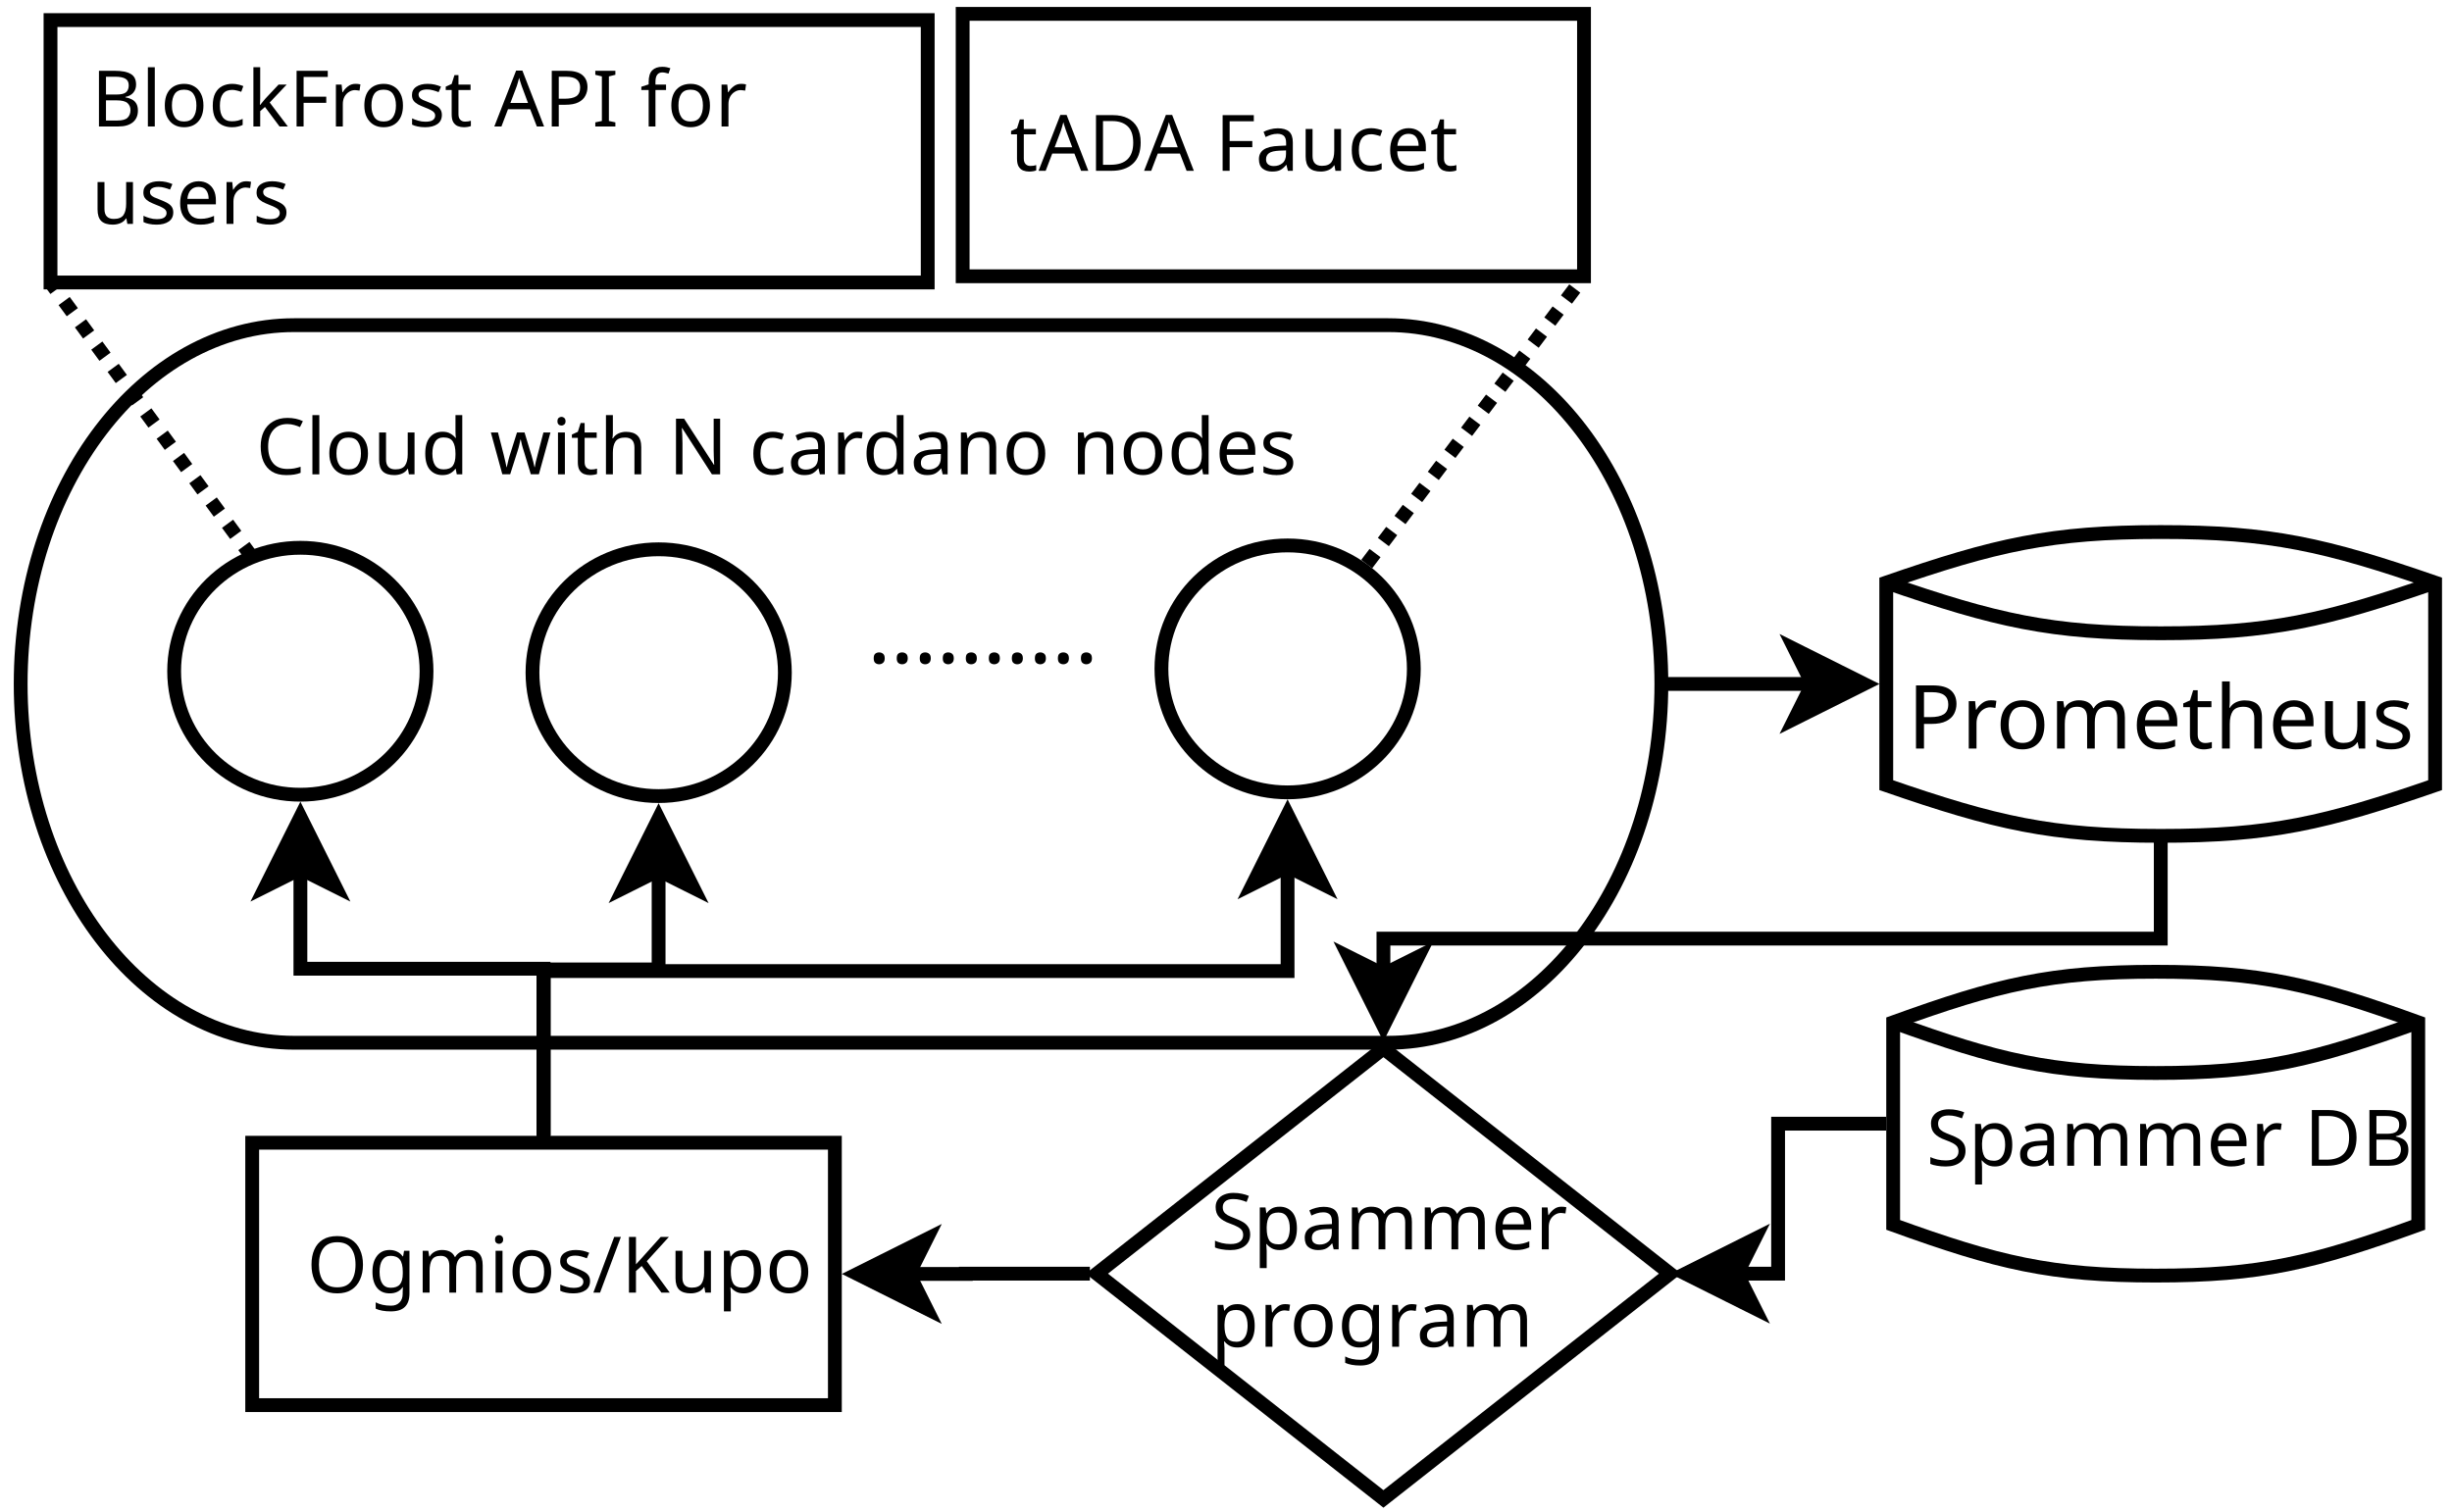 <?xml version="1.0" encoding="UTF-8"?>
<svg xmlns="http://www.w3.org/2000/svg" xmlns:xlink="http://www.w3.org/1999/xlink" width="355pt" height="219pt" viewBox="0 0 355 219" version="1.1">
<defs>
<g>
<symbol overflow="visible" id="glyph0-0">
<path style="stroke:none;" d="M 1.062 0 L 1.062 -8.062 L 5.703 -8.062 L 5.703 0 Z M 1.641 -0.578 L 5.125 -0.578 L 5.125 -7.484 L 1.641 -7.484 Z M 1.641 -0.578 "/>
</symbol>
<symbol overflow="visible" id="glyph0-1">
<path style="stroke:none;" d="M 4.547 -7.281 C 3.68 -7.281 3 -6.988 2.5 -6.406 C 2.008 -5.832 1.766 -5.039 1.766 -4.031 C 1.766 -3.031 1.992 -2.238 2.453 -1.656 C 2.922 -1.07 3.617 -0.781 4.547 -0.781 C 4.898 -0.781 5.234 -0.805 5.547 -0.859 C 5.859 -0.922 6.164 -1 6.469 -1.094 L 6.469 -0.219 C 6.164 -0.102 5.852 -0.02 5.531 0.031 C 5.219 0.082 4.836 0.109 4.391 0.109 C 3.566 0.109 2.879 -0.055 2.328 -0.391 C 1.785 -0.734 1.375 -1.219 1.094 -1.844 C 0.82 -2.469 0.688 -3.203 0.688 -4.047 C 0.688 -4.859 0.832 -5.57 1.125 -6.188 C 1.426 -6.812 1.867 -7.297 2.453 -7.641 C 3.035 -7.992 3.738 -8.172 4.562 -8.172 C 5.414 -8.172 6.16 -8.016 6.797 -7.703 L 6.375 -6.844 C 6.133 -6.957 5.859 -7.055 5.547 -7.141 C 5.242 -7.234 4.91 -7.281 4.547 -7.281 Z M 4.547 -7.281 "/>
</symbol>
<symbol overflow="visible" id="glyph0-2">
<path style="stroke:none;" d="M 1.953 0 L 0.953 0 L 0.953 -8.578 L 1.953 -8.578 Z M 1.953 0 "/>
</symbol>
<symbol overflow="visible" id="glyph0-3">
<path style="stroke:none;" d="M 6.219 -3.031 C 6.219 -2.031 5.961 -1.254 5.453 -0.703 C 4.953 -0.16 4.27 0.109 3.406 0.109 C 2.863 0.109 2.383 -0.008 1.969 -0.25 C 1.551 -0.5 1.223 -0.859 0.984 -1.328 C 0.742 -1.797 0.625 -2.363 0.625 -3.031 C 0.625 -4.039 0.875 -4.816 1.375 -5.359 C 1.883 -5.898 2.57 -6.172 3.438 -6.172 C 3.988 -6.172 4.473 -6.047 4.891 -5.797 C 5.305 -5.555 5.629 -5.203 5.859 -4.734 C 6.098 -4.273 6.219 -3.707 6.219 -3.031 Z M 1.656 -3.031 C 1.656 -2.32 1.797 -1.758 2.078 -1.344 C 2.359 -0.926 2.805 -0.719 3.422 -0.719 C 4.035 -0.719 4.484 -0.926 4.766 -1.344 C 5.055 -1.758 5.203 -2.32 5.203 -3.031 C 5.203 -3.75 5.055 -4.312 4.766 -4.719 C 4.484 -5.125 4.031 -5.328 3.406 -5.328 C 2.789 -5.328 2.344 -5.125 2.062 -4.719 C 1.789 -4.312 1.656 -3.75 1.656 -3.031 Z M 1.656 -3.031 "/>
</symbol>
<symbol overflow="visible" id="glyph0-4">
<path style="stroke:none;" d="M 6.016 -6.062 L 6.016 0 L 5.203 0 L 5.062 -0.797 L 5.016 -0.797 C 4.816 -0.484 4.547 -0.254 4.203 -0.109 C 3.859 0.035 3.488 0.109 3.094 0.109 C 2.363 0.109 1.812 -0.062 1.438 -0.406 C 1.07 -0.758 0.891 -1.32 0.891 -2.094 L 0.891 -6.062 L 1.891 -6.062 L 1.891 -2.156 C 1.891 -1.195 2.344 -0.719 3.25 -0.719 C 3.914 -0.719 4.379 -0.906 4.641 -1.281 C 4.898 -1.656 5.031 -2.195 5.031 -2.906 L 5.031 -6.062 Z M 6.016 -6.062 "/>
</symbol>
<symbol overflow="visible" id="glyph0-5">
<path style="stroke:none;" d="M 3.109 0.109 C 2.359 0.109 1.754 -0.148 1.297 -0.672 C 0.848 -1.191 0.625 -1.973 0.625 -3.016 C 0.625 -4.055 0.848 -4.844 1.297 -5.375 C 1.754 -5.906 2.363 -6.172 3.125 -6.172 C 3.582 -6.172 3.957 -6.082 4.25 -5.906 C 4.551 -5.738 4.801 -5.531 5 -5.281 L 5.062 -5.281 C 5.051 -5.375 5.035 -5.516 5.016 -5.703 C 5.004 -5.898 5 -6.055 5 -6.172 L 5 -8.578 L 5.984 -8.578 L 5.984 0 L 5.188 0 L 5.031 -0.812 L 5 -0.812 C 4.812 -0.551 4.566 -0.332 4.266 -0.156 C 3.961 0.02 3.578 0.109 3.109 0.109 Z M 3.266 -0.719 C 3.898 -0.719 4.348 -0.891 4.609 -1.234 C 4.867 -1.586 5 -2.117 5 -2.828 L 5 -3 C 5 -3.758 4.875 -4.336 4.625 -4.734 C 4.383 -5.141 3.926 -5.344 3.25 -5.344 C 2.719 -5.344 2.316 -5.129 2.047 -4.703 C 1.785 -4.273 1.656 -3.707 1.656 -3 C 1.656 -2.27 1.785 -1.707 2.047 -1.312 C 2.316 -0.914 2.723 -0.719 3.266 -0.719 Z M 3.266 -0.719 "/>
</symbol>
<symbol overflow="visible" id="glyph0-6">
<path style="stroke:none;" d=""/>
</symbol>
<symbol overflow="visible" id="glyph0-7">
<path style="stroke:none;" d="M 4.875 -3.422 C 4.77 -3.734 4.68 -4.035 4.609 -4.328 C 4.535 -4.629 4.484 -4.863 4.453 -5.031 L 4.406 -5.031 C 4.375 -4.863 4.32 -4.629 4.25 -4.328 C 4.188 -4.035 4.102 -3.727 4 -3.406 L 2.922 -0.016 L 1.781 -0.016 L 0.125 -6.062 L 1.156 -6.062 L 1.984 -2.828 C 2.066 -2.504 2.145 -2.176 2.219 -1.844 C 2.301 -1.52 2.359 -1.25 2.391 -1.031 L 2.422 -1.031 C 2.453 -1.156 2.488 -1.312 2.531 -1.5 C 2.57 -1.688 2.617 -1.883 2.672 -2.094 C 2.723 -2.301 2.773 -2.488 2.828 -2.656 L 3.906 -6.062 L 5 -6.062 L 6.031 -2.656 C 6.113 -2.395 6.191 -2.113 6.266 -1.812 C 6.348 -1.508 6.406 -1.254 6.438 -1.047 L 6.484 -1.047 C 6.504 -1.234 6.551 -1.488 6.625 -1.812 C 6.707 -2.145 6.797 -2.484 6.891 -2.828 L 7.734 -6.062 L 8.75 -6.062 L 7.078 -0.016 L 5.906 -0.016 Z M 4.875 -3.422 "/>
</symbol>
<symbol overflow="visible" id="glyph0-8">
<path style="stroke:none;" d="M 1.469 -8.328 C 1.613 -8.328 1.742 -8.273 1.859 -8.172 C 1.984 -8.066 2.047 -7.906 2.047 -7.688 C 2.047 -7.477 1.984 -7.32 1.859 -7.219 C 1.742 -7.113 1.613 -7.062 1.469 -7.062 C 1.301 -7.062 1.16 -7.113 1.047 -7.219 C 0.93 -7.32 0.875 -7.477 0.875 -7.688 C 0.875 -7.906 0.93 -8.066 1.047 -8.172 C 1.16 -8.273 1.301 -8.328 1.469 -8.328 Z M 1.953 -6.062 L 1.953 0 L 0.953 0 L 0.953 -6.062 Z M 1.953 -6.062 "/>
</symbol>
<symbol overflow="visible" id="glyph0-9">
<path style="stroke:none;" d="M 2.984 -0.703 C 3.129 -0.703 3.281 -0.711 3.438 -0.734 C 3.602 -0.766 3.734 -0.797 3.828 -0.828 L 3.828 -0.062 C 3.723 -0.008 3.57 0.031 3.375 0.062 C 3.176 0.094 2.988 0.109 2.812 0.109 C 2.5 0.109 2.207 0.055 1.938 -0.047 C 1.664 -0.16 1.445 -0.352 1.281 -0.625 C 1.125 -0.895 1.047 -1.273 1.047 -1.766 L 1.047 -5.281 L 0.188 -5.281 L 0.188 -5.766 L 1.047 -6.156 L 1.453 -7.438 L 2.031 -7.438 L 2.031 -6.062 L 3.781 -6.062 L 3.781 -5.281 L 2.031 -5.281 L 2.031 -1.781 C 2.031 -1.414 2.117 -1.145 2.297 -0.969 C 2.473 -0.789 2.703 -0.703 2.984 -0.703 Z M 2.984 -0.703 "/>
</symbol>
<symbol overflow="visible" id="glyph0-10">
<path style="stroke:none;" d="M 1.953 -6.062 C 1.953 -5.758 1.93 -5.477 1.891 -5.219 L 1.969 -5.219 C 2.164 -5.531 2.43 -5.766 2.766 -5.922 C 3.098 -6.078 3.461 -6.156 3.859 -6.156 C 4.586 -6.156 5.133 -5.977 5.5 -5.625 C 5.875 -5.281 6.062 -4.719 6.062 -3.938 L 6.062 0 L 5.078 0 L 5.078 -3.875 C 5.078 -4.844 4.629 -5.328 3.734 -5.328 C 3.055 -5.328 2.586 -5.133 2.328 -4.75 C 2.078 -4.375 1.953 -3.832 1.953 -3.125 L 1.953 0 L 0.953 0 L 0.953 -8.578 L 1.953 -8.578 Z M 1.953 -6.062 "/>
</symbol>
<symbol overflow="visible" id="glyph0-11">
<path style="stroke:none;" d="M 7.484 0 L 6.297 0 L 1.984 -6.703 L 1.938 -6.703 C 1.957 -6.43 1.977 -6.098 2 -5.703 C 2.02 -5.316 2.031 -4.914 2.031 -4.5 L 2.031 0 L 1.094 0 L 1.094 -8.062 L 2.266 -8.062 L 6.578 -1.391 L 6.625 -1.391 C 6.613 -1.504 6.602 -1.68 6.594 -1.922 C 6.582 -2.172 6.57 -2.438 6.562 -2.719 C 6.551 -3.008 6.547 -3.273 6.547 -3.516 L 6.547 -8.062 L 7.484 -8.062 Z M 7.484 0 "/>
</symbol>
<symbol overflow="visible" id="glyph0-12">
<path style="stroke:none;" d="M 3.391 0.109 C 2.859 0.109 2.379 0 1.953 -0.219 C 1.535 -0.438 1.207 -0.773 0.969 -1.234 C 0.738 -1.691 0.625 -2.281 0.625 -3 C 0.625 -3.738 0.742 -4.344 0.984 -4.812 C 1.234 -5.281 1.57 -5.625 2 -5.844 C 2.426 -6.062 2.91 -6.172 3.453 -6.172 C 3.766 -6.172 4.062 -6.133 4.344 -6.062 C 4.633 -6 4.867 -5.926 5.047 -5.844 L 4.75 -5.016 C 4.562 -5.086 4.348 -5.148 4.109 -5.203 C 3.867 -5.266 3.645 -5.297 3.438 -5.297 C 2.25 -5.297 1.656 -4.531 1.656 -3 C 1.656 -2.27 1.797 -1.711 2.078 -1.328 C 2.367 -0.941 2.801 -0.75 3.375 -0.75 C 3.707 -0.75 4 -0.781 4.25 -0.844 C 4.5 -0.914 4.734 -1 4.953 -1.094 L 4.953 -0.219 C 4.742 -0.113 4.516 -0.035 4.266 0.016 C 4.023 0.078 3.734 0.109 3.391 0.109 Z M 3.391 0.109 "/>
</symbol>
<symbol overflow="visible" id="glyph0-13">
<path style="stroke:none;" d="M 3.25 -6.156 C 3.988 -6.156 4.535 -5.992 4.891 -5.672 C 5.242 -5.348 5.422 -4.832 5.422 -4.125 L 5.422 0 L 4.703 0 L 4.5 -0.859 L 4.469 -0.859 C 4.195 -0.523 3.914 -0.281 3.625 -0.125 C 3.344 0.031 2.941 0.109 2.422 0.109 C 1.879 0.109 1.426 -0.031 1.062 -0.312 C 0.695 -0.602 0.516 -1.062 0.516 -1.688 C 0.516 -2.289 0.75 -2.754 1.219 -3.078 C 1.695 -3.398 2.43 -3.578 3.422 -3.609 L 4.453 -3.656 L 4.453 -4.016 C 4.453 -4.516 4.344 -4.863 4.125 -5.062 C 3.906 -5.258 3.598 -5.359 3.203 -5.359 C 2.879 -5.359 2.57 -5.312 2.281 -5.219 C 2 -5.125 1.734 -5.016 1.484 -4.891 L 1.188 -5.641 C 1.445 -5.785 1.758 -5.906 2.125 -6 C 2.488 -6.102 2.863 -6.156 3.25 -6.156 Z M 3.547 -2.922 C 2.797 -2.891 2.273 -2.77 1.984 -2.562 C 1.691 -2.352 1.547 -2.055 1.547 -1.672 C 1.547 -1.328 1.648 -1.078 1.859 -0.922 C 2.066 -0.766 2.332 -0.688 2.656 -0.688 C 3.164 -0.688 3.586 -0.828 3.922 -1.109 C 4.266 -1.391 4.438 -1.828 4.438 -2.422 L 4.438 -2.953 Z M 3.547 -2.922 "/>
</symbol>
<symbol overflow="visible" id="glyph0-14">
<path style="stroke:none;" d="M 3.781 -6.172 C 3.895 -6.172 4.016 -6.164 4.141 -6.156 C 4.273 -6.145 4.395 -6.125 4.5 -6.094 L 4.375 -5.188 C 4.27 -5.207 4.16 -5.223 4.047 -5.234 C 3.93 -5.254 3.82 -5.266 3.719 -5.266 C 3.406 -5.266 3.113 -5.176 2.844 -5 C 2.57 -4.832 2.352 -4.598 2.188 -4.297 C 2.031 -3.992 1.953 -3.641 1.953 -3.234 L 1.953 0 L 0.953 0 L 0.953 -6.062 L 1.781 -6.062 L 1.891 -4.953 L 1.938 -4.953 C 2.125 -5.273 2.375 -5.555 2.688 -5.797 C 3 -6.047 3.363 -6.172 3.781 -6.172 Z M 3.781 -6.172 "/>
</symbol>
<symbol overflow="visible" id="glyph0-15">
<path style="stroke:none;" d="M 3.875 -6.172 C 4.594 -6.172 5.133 -5.992 5.5 -5.641 C 5.875 -5.297 6.062 -4.727 6.062 -3.938 L 6.062 0 L 5.078 0 L 5.078 -3.875 C 5.078 -4.844 4.629 -5.328 3.734 -5.328 C 3.055 -5.328 2.586 -5.141 2.328 -4.766 C 2.078 -4.391 1.953 -3.848 1.953 -3.141 L 1.953 0 L 0.953 0 L 0.953 -6.062 L 1.766 -6.062 L 1.906 -5.234 L 1.969 -5.234 C 2.164 -5.547 2.438 -5.781 2.781 -5.938 C 3.125 -6.094 3.488 -6.172 3.875 -6.172 Z M 3.875 -6.172 "/>
</symbol>
<symbol overflow="visible" id="glyph0-16">
<path style="stroke:none;" d="M 3.297 -6.172 C 3.816 -6.172 4.266 -6.055 4.641 -5.828 C 5.016 -5.598 5.301 -5.281 5.5 -4.875 C 5.695 -4.469 5.797 -3.988 5.797 -3.438 L 5.797 -2.828 L 1.656 -2.828 C 1.664 -2.148 1.836 -1.629 2.172 -1.266 C 2.504 -0.91 2.973 -0.734 3.578 -0.734 C 3.961 -0.734 4.301 -0.77 4.594 -0.844 C 4.895 -0.914 5.207 -1.02 5.531 -1.156 L 5.531 -0.281 C 5.219 -0.145 4.91 -0.047 4.609 0.016 C 4.305 0.078 3.945 0.109 3.531 0.109 C 2.957 0.109 2.453 -0.004 2.016 -0.234 C 1.578 -0.473 1.234 -0.82 0.984 -1.281 C 0.742 -1.75 0.625 -2.316 0.625 -2.984 C 0.625 -3.641 0.734 -4.207 0.953 -4.688 C 1.172 -5.164 1.484 -5.531 1.891 -5.781 C 2.297 -6.039 2.766 -6.172 3.297 -6.172 Z M 3.281 -5.359 C 2.812 -5.359 2.438 -5.203 2.156 -4.891 C 1.883 -4.586 1.723 -4.164 1.672 -3.625 L 4.75 -3.625 C 4.75 -4.133 4.629 -4.551 4.391 -4.875 C 4.16 -5.195 3.789 -5.359 3.281 -5.359 Z M 3.281 -5.359 "/>
</symbol>
<symbol overflow="visible" id="glyph0-17">
<path style="stroke:none;" d="M 4.906 -1.672 C 4.906 -1.086 4.688 -0.645 4.25 -0.344 C 3.812 -0.039 3.223 0.109 2.484 0.109 C 2.066 0.109 1.703 0.07 1.391 0 C 1.086 -0.062 0.82 -0.148 0.594 -0.266 L 0.594 -1.172 C 0.832 -1.055 1.125 -0.945 1.469 -0.844 C 1.812 -0.738 2.16 -0.688 2.516 -0.688 C 3.016 -0.688 3.375 -0.766 3.594 -0.922 C 3.82 -1.086 3.938 -1.305 3.938 -1.578 C 3.938 -1.734 3.895 -1.867 3.812 -1.984 C 3.727 -2.109 3.578 -2.227 3.359 -2.344 C 3.148 -2.469 2.848 -2.602 2.453 -2.75 C 2.055 -2.906 1.719 -3.055 1.438 -3.203 C 1.164 -3.359 0.953 -3.539 0.797 -3.75 C 0.648 -3.957 0.578 -4.227 0.578 -4.562 C 0.578 -5.07 0.785 -5.469 1.203 -5.75 C 1.617 -6.031 2.164 -6.172 2.844 -6.172 C 3.219 -6.172 3.562 -6.133 3.875 -6.062 C 4.195 -5.988 4.5 -5.891 4.781 -5.766 L 4.438 -4.969 C 4.188 -5.07 3.922 -5.16 3.641 -5.234 C 3.359 -5.316 3.07 -5.359 2.781 -5.359 C 2.375 -5.359 2.062 -5.289 1.844 -5.156 C 1.633 -5.02 1.531 -4.844 1.531 -4.625 C 1.531 -4.457 1.578 -4.312 1.672 -4.188 C 1.766 -4.07 1.926 -3.957 2.156 -3.844 C 2.395 -3.738 2.703 -3.613 3.078 -3.469 C 3.461 -3.32 3.789 -3.172 4.062 -3.016 C 4.332 -2.867 4.539 -2.688 4.688 -2.469 C 4.832 -2.258 4.906 -1.992 4.906 -1.672 Z M 4.906 -1.672 "/>
</symbol>
<symbol overflow="visible" id="glyph0-18">
<path style="stroke:none;" d="M 6.156 0 L 5.188 -2.5 L 1.984 -2.5 L 1.031 0 L 0 0 L 3.156 -8.094 L 4.062 -8.094 L 7.203 0 Z M 3.969 -5.844 C 3.945 -5.906 3.91 -6.016 3.859 -6.172 C 3.805 -6.328 3.754 -6.488 3.703 -6.656 C 3.66 -6.82 3.625 -6.953 3.594 -7.047 C 3.539 -6.816 3.477 -6.586 3.406 -6.359 C 3.344 -6.141 3.289 -5.969 3.25 -5.844 L 2.328 -3.406 L 4.875 -3.406 Z M 3.969 -5.844 "/>
</symbol>
<symbol overflow="visible" id="glyph0-19">
<path style="stroke:none;" d="M 7.562 -4.109 C 7.562 -2.742 7.188 -1.719 6.438 -1.031 C 5.695 -0.344 4.664 0 3.344 0 L 1.094 0 L 1.094 -8.062 L 3.578 -8.062 C 4.391 -8.062 5.094 -7.91 5.688 -7.609 C 6.289 -7.305 6.754 -6.863 7.078 -6.281 C 7.398 -5.695 7.562 -4.973 7.562 -4.109 Z M 6.484 -4.078 C 6.484 -5.148 6.219 -5.938 5.688 -6.438 C 5.156 -6.945 4.406 -7.203 3.438 -7.203 L 2.109 -7.203 L 2.109 -0.875 L 3.203 -0.875 C 5.391 -0.875 6.484 -1.941 6.484 -4.078 Z M 6.484 -4.078 "/>
</symbol>
<symbol overflow="visible" id="glyph0-20">
<path style="stroke:none;" d="M 2.109 0 L 1.094 0 L 1.094 -8.062 L 5.609 -8.062 L 5.609 -7.172 L 2.109 -7.172 L 2.109 -4.312 L 5.391 -4.312 L 5.391 -3.422 L 2.109 -3.422 Z M 2.109 0 "/>
</symbol>
<symbol overflow="visible" id="glyph0-21">
<path style="stroke:none;" d="M 5.672 -2.156 C 5.672 -1.438 5.41 -0.879 4.891 -0.484 C 4.367 -0.086 3.672 0.109 2.797 0.109 C 2.336 0.109 1.914 0.07 1.531 0 C 1.145 -0.062 0.828 -0.148 0.578 -0.266 L 0.578 -1.25 C 0.848 -1.125 1.18 -1.008 1.578 -0.906 C 1.984 -0.812 2.398 -0.766 2.828 -0.766 C 3.43 -0.766 3.883 -0.879 4.188 -1.109 C 4.5 -1.348 4.656 -1.664 4.656 -2.062 C 4.656 -2.332 4.598 -2.555 4.484 -2.734 C 4.367 -2.91 4.172 -3.078 3.891 -3.234 C 3.617 -3.391 3.238 -3.555 2.75 -3.734 C 2.07 -3.973 1.555 -4.273 1.203 -4.641 C 0.848 -5.004 0.672 -5.5 0.672 -6.125 C 0.672 -6.551 0.781 -6.914 1 -7.219 C 1.219 -7.531 1.52 -7.766 1.906 -7.922 C 2.301 -8.086 2.75 -8.172 3.25 -8.172 C 3.695 -8.172 4.102 -8.129 4.469 -8.047 C 4.844 -7.973 5.18 -7.867 5.484 -7.734 L 5.156 -6.859 C 4.883 -6.973 4.582 -7.07 4.25 -7.156 C 3.926 -7.238 3.586 -7.281 3.234 -7.281 C 2.723 -7.281 2.336 -7.172 2.078 -6.953 C 1.828 -6.742 1.703 -6.461 1.703 -6.109 C 1.703 -5.836 1.758 -5.609 1.875 -5.422 C 1.988 -5.242 2.172 -5.082 2.422 -4.938 C 2.68 -4.801 3.031 -4.648 3.469 -4.484 C 3.945 -4.305 4.348 -4.117 4.672 -3.922 C 4.992 -3.723 5.238 -3.484 5.406 -3.203 C 5.582 -2.93 5.672 -2.582 5.672 -2.156 Z M 5.672 -2.156 "/>
</symbol>
<symbol overflow="visible" id="glyph0-22">
<path style="stroke:none;" d="M 3.844 -6.172 C 4.582 -6.172 5.18 -5.91 5.641 -5.391 C 6.098 -4.867 6.328 -4.082 6.328 -3.031 C 6.328 -2 6.098 -1.219 5.641 -0.688 C 5.18 -0.156 4.578 0.109 3.828 0.109 C 3.359 0.109 2.973 0.02 2.672 -0.156 C 2.367 -0.332 2.129 -0.535 1.953 -0.766 L 1.891 -0.766 C 1.898 -0.641 1.91 -0.477 1.922 -0.281 C 1.941 -0.082 1.953 0.082 1.953 0.219 L 1.953 2.719 L 0.953 2.719 L 0.953 -6.062 L 1.781 -6.062 L 1.906 -5.234 L 1.953 -5.234 C 2.129 -5.492 2.363 -5.711 2.656 -5.891 C 2.957 -6.078 3.352 -6.172 3.844 -6.172 Z M 3.656 -5.328 C 3.039 -5.328 2.609 -5.156 2.359 -4.812 C 2.109 -4.469 1.973 -3.941 1.953 -3.234 L 1.953 -3.031 C 1.953 -2.289 2.07 -1.719 2.312 -1.312 C 2.562 -0.914 3.02 -0.719 3.688 -0.719 C 4.051 -0.719 4.352 -0.816 4.594 -1.016 C 4.832 -1.223 5.008 -1.5 5.125 -1.844 C 5.238 -2.195 5.297 -2.598 5.297 -3.047 C 5.297 -3.742 5.16 -4.297 4.891 -4.703 C 4.629 -5.117 4.219 -5.328 3.656 -5.328 Z M 3.656 -5.328 "/>
</symbol>
<symbol overflow="visible" id="glyph0-23">
<path style="stroke:none;" d="M 7.609 -6.172 C 8.285 -6.172 8.789 -5.992 9.125 -5.641 C 9.469 -5.297 9.641 -4.727 9.641 -3.938 L 9.641 0 L 8.672 0 L 8.672 -3.891 C 8.672 -4.848 8.258 -5.328 7.438 -5.328 C 6.844 -5.328 6.422 -5.156 6.172 -4.812 C 5.922 -4.477 5.797 -3.988 5.797 -3.344 L 5.797 0 L 4.812 0 L 4.812 -3.891 C 4.812 -4.848 4.395 -5.328 3.562 -5.328 C 2.957 -5.328 2.535 -5.141 2.297 -4.766 C 2.066 -4.391 1.953 -3.848 1.953 -3.141 L 1.953 0 L 0.953 0 L 0.953 -6.062 L 1.766 -6.062 L 1.906 -5.234 L 1.969 -5.234 C 2.156 -5.547 2.406 -5.781 2.719 -5.938 C 3.039 -6.094 3.383 -6.172 3.75 -6.172 C 4.695 -6.172 5.316 -5.832 5.609 -5.156 L 5.656 -5.156 C 5.863 -5.5 6.141 -5.754 6.484 -5.922 C 6.836 -6.086 7.211 -6.172 7.609 -6.172 Z M 7.609 -6.172 "/>
</symbol>
<symbol overflow="visible" id="glyph0-24">
<path style="stroke:none;" d="M 3.109 -6.172 C 3.504 -6.172 3.863 -6.094 4.188 -5.938 C 4.508 -5.789 4.781 -5.562 5 -5.25 L 5.062 -5.25 L 5.203 -6.062 L 5.984 -6.062 L 5.984 0.109 C 5.984 0.973 5.766 1.625 5.328 2.062 C 4.891 2.5 4.207 2.719 3.281 2.719 C 2.383 2.719 1.656 2.586 1.094 2.328 L 1.094 1.406 C 1.688 1.727 2.43 1.891 3.328 1.891 C 3.848 1.891 4.254 1.734 4.547 1.422 C 4.848 1.117 5 0.707 5 0.188 L 5 -0.062 C 5 -0.145 5.004 -0.27 5.016 -0.438 C 5.023 -0.613 5.031 -0.734 5.031 -0.797 L 5 -0.797 C 4.594 -0.191 3.969 0.109 3.125 0.109 C 2.332 0.109 1.719 -0.16 1.281 -0.703 C 0.844 -1.254 0.625 -2.023 0.625 -3.016 C 0.625 -3.984 0.844 -4.75 1.281 -5.312 C 1.719 -5.883 2.328 -6.172 3.109 -6.172 Z M 3.25 -5.328 C 2.738 -5.328 2.344 -5.125 2.062 -4.719 C 1.789 -4.32 1.656 -3.75 1.656 -3 C 1.656 -2.258 1.789 -1.691 2.062 -1.297 C 2.332 -0.898 2.734 -0.703 3.266 -0.703 C 3.879 -0.703 4.32 -0.863 4.594 -1.188 C 4.875 -1.52 5.016 -2.051 5.016 -2.781 L 5.016 -3.016 C 5.016 -3.848 4.867 -4.441 4.578 -4.797 C 4.297 -5.148 3.852 -5.328 3.25 -5.328 Z M 3.25 -5.328 "/>
</symbol>
<symbol overflow="visible" id="glyph0-25">
<path style="stroke:none;" d="M 3.406 -8.062 C 4.414 -8.062 5.176 -7.91 5.688 -7.609 C 6.207 -7.316 6.469 -6.801 6.469 -6.062 C 6.469 -5.594 6.332 -5.203 6.062 -4.891 C 5.801 -4.578 5.422 -4.375 4.922 -4.281 L 4.922 -4.219 C 5.266 -4.164 5.57 -4.066 5.844 -3.922 C 6.125 -3.785 6.344 -3.582 6.5 -3.312 C 6.656 -3.051 6.734 -2.711 6.734 -2.297 C 6.734 -1.566 6.484 -1 5.984 -0.594 C 5.484 -0.195 4.801 0 3.938 0 L 1.094 0 L 1.094 -8.062 Z M 3.609 -4.625 C 4.297 -4.625 4.766 -4.734 5.016 -4.953 C 5.273 -5.18 5.406 -5.516 5.406 -5.953 C 5.406 -6.398 5.25 -6.719 4.938 -6.906 C 4.625 -7.102 4.129 -7.203 3.453 -7.203 L 2.109 -7.203 L 2.109 -4.625 Z M 2.109 -3.781 L 2.109 -0.859 L 3.734 -0.859 C 4.453 -0.859 4.953 -0.992 5.234 -1.266 C 5.516 -1.547 5.656 -1.914 5.656 -2.375 C 5.656 -2.789 5.508 -3.129 5.219 -3.391 C 4.926 -3.648 4.406 -3.781 3.656 -3.781 Z M 2.109 -3.781 "/>
</symbol>
<symbol overflow="visible" id="glyph0-26">
<path style="stroke:none;" d="M 1.938 -4.094 C 1.938 -3.977 1.93 -3.82 1.922 -3.625 C 1.91 -3.426 1.898 -3.258 1.891 -3.125 L 1.938 -3.125 C 1.988 -3.176 2.055 -3.258 2.141 -3.375 C 2.234 -3.488 2.328 -3.602 2.422 -3.719 C 2.516 -3.832 2.598 -3.93 2.672 -4.016 L 4.594 -6.062 L 5.766 -6.062 L 3.312 -3.469 L 5.938 0 L 4.734 0 L 2.625 -2.828 L 1.938 -2.219 L 1.938 0 L 0.953 0 L 0.953 -8.578 L 1.938 -8.578 Z M 1.938 -4.094 "/>
</symbol>
<symbol overflow="visible" id="glyph0-27">
<path style="stroke:none;" d="M 3.234 -8.062 C 4.285 -8.062 5.051 -7.852 5.531 -7.438 C 6.02 -7.031 6.266 -6.445 6.266 -5.688 C 6.266 -5.25 6.16 -4.832 5.953 -4.438 C 5.754 -4.051 5.422 -3.738 4.953 -3.5 C 4.484 -3.258 3.844 -3.141 3.031 -3.141 L 2.109 -3.141 L 2.109 0 L 1.094 0 L 1.094 -8.062 Z M 3.141 -7.203 L 2.109 -7.203 L 2.109 -4.016 L 2.922 -4.016 C 3.691 -4.016 4.266 -4.133 4.641 -4.375 C 5.016 -4.625 5.203 -5.051 5.203 -5.656 C 5.203 -6.164 5.035 -6.551 4.703 -6.812 C 4.379 -7.07 3.859 -7.203 3.141 -7.203 Z M 3.141 -7.203 "/>
</symbol>
<symbol overflow="visible" id="glyph0-28">
<path style="stroke:none;" d="M 3.359 0 L 0.453 0 L 0.453 -0.594 L 1.406 -0.797 L 1.406 -7.25 L 0.453 -7.484 L 0.453 -8.062 L 3.359 -8.062 L 3.359 -7.484 L 2.422 -7.25 L 2.422 -0.797 L 3.359 -0.594 Z M 3.359 0 "/>
</symbol>
<symbol overflow="visible" id="glyph0-29">
<path style="stroke:none;" d="M 3.75 -5.281 L 2.219 -5.281 L 2.219 0 L 1.234 0 L 1.234 -5.281 L 0.172 -5.281 L 0.172 -5.75 L 1.234 -6.094 L 1.234 -6.438 C 1.234 -7.219 1.406 -7.781 1.75 -8.125 C 2.094 -8.469 2.578 -8.641 3.203 -8.641 C 3.441 -8.641 3.66 -8.617 3.859 -8.578 C 4.055 -8.535 4.227 -8.488 4.375 -8.438 L 4.109 -7.656 C 3.992 -7.695 3.852 -7.734 3.688 -7.766 C 3.531 -7.805 3.367 -7.828 3.203 -7.828 C 2.879 -7.828 2.633 -7.711 2.469 -7.484 C 2.301 -7.266 2.219 -6.922 2.219 -6.453 L 2.219 -6.062 L 3.75 -6.062 Z M 3.75 -5.281 "/>
</symbol>
<symbol overflow="visible" id="glyph0-30">
<path style="stroke:none;" d="M 8.141 -4.047 C 8.141 -3.211 7.992 -2.484 7.703 -1.859 C 7.422 -1.234 7.004 -0.75 6.453 -0.406 C 5.91 -0.062 5.234 0.109 4.422 0.109 C 3.578 0.109 2.879 -0.062 2.328 -0.406 C 1.773 -0.75 1.363 -1.234 1.094 -1.859 C 0.82 -2.484 0.688 -3.219 0.688 -4.062 C 0.688 -4.883 0.82 -5.602 1.094 -6.219 C 1.363 -6.844 1.773 -7.328 2.328 -7.672 C 2.879 -8.016 3.578 -8.188 4.422 -8.188 C 5.234 -8.188 5.91 -8.016 6.453 -7.672 C 7.004 -7.328 7.422 -6.844 7.703 -6.219 C 7.992 -5.602 8.141 -4.879 8.141 -4.047 Z M 1.766 -4.047 C 1.766 -3.023 1.977 -2.223 2.406 -1.641 C 2.832 -1.055 3.504 -0.766 4.422 -0.766 C 5.336 -0.766 6.004 -1.055 6.422 -1.641 C 6.848 -2.223 7.062 -3.023 7.062 -4.047 C 7.062 -5.055 6.848 -5.848 6.422 -6.422 C 6.004 -7.004 5.336 -7.297 4.422 -7.297 C 3.516 -7.297 2.844 -7.004 2.406 -6.422 C 1.977 -5.848 1.766 -5.055 1.766 -4.047 Z M 1.766 -4.047 "/>
</symbol>
<symbol overflow="visible" id="glyph0-31">
<path style="stroke:none;" d="M 4.094 -8.062 L 1.078 0 L 0.109 0 L 3.125 -8.062 Z M 4.094 -8.062 "/>
</symbol>
<symbol overflow="visible" id="glyph0-32">
<path style="stroke:none;" d="M 7 0 L 5.797 0 L 2.938 -3.859 L 2.109 -3.125 L 2.109 0 L 1.094 0 L 1.094 -8.062 L 2.109 -8.062 L 2.109 -4.094 C 2.336 -4.344 2.566 -4.594 2.797 -4.844 C 3.035 -5.102 3.27 -5.363 3.5 -5.625 L 5.688 -8.062 L 6.875 -8.062 L 3.672 -4.547 Z M 7 0 "/>
</symbol>
<symbol overflow="visible" id="glyph1-0">
<path style="stroke:none;" d="M 1.203 0 L 1.203 -9.141 L 6.469 -9.141 L 6.469 0 Z M 1.859 -0.656 L 5.812 -0.656 L 5.812 -8.484 L 1.859 -8.484 Z M 1.859 -0.656 "/>
</symbol>
<symbol overflow="visible" id="glyph1-1">
<path style="stroke:none;" d="M 0.922 -0.688 C 0.922 -1.008 0.992 -1.234 1.141 -1.359 C 1.297 -1.484 1.484 -1.547 1.703 -1.547 C 1.922 -1.547 2.109 -1.484 2.266 -1.359 C 2.43 -1.234 2.516 -1.008 2.516 -0.688 C 2.516 -0.383 2.43 -0.164 2.266 -0.031 C 2.109 0.102 1.922 0.172 1.703 0.172 C 1.484 0.172 1.297 0.102 1.141 -0.031 C 0.992 -0.164 0.922 -0.383 0.922 -0.688 Z M 0.922 -0.688 "/>
</symbol>
<symbol overflow="visible" id="glyph1-2">
<path style="stroke:none;" d="M 3.656 -9.141 C 4.852 -9.141 5.723 -8.906 6.266 -8.438 C 6.816 -7.969 7.094 -7.305 7.094 -6.453 C 7.094 -5.941 6.977 -5.469 6.75 -5.031 C 6.52 -4.594 6.141 -4.238 5.609 -3.969 C 5.078 -3.695 4.352 -3.562 3.438 -3.562 L 2.391 -3.562 L 2.391 0 L 1.234 0 L 1.234 -9.141 Z M 3.562 -8.156 L 2.391 -8.156 L 2.391 -4.547 L 3.312 -4.547 C 4.188 -4.547 4.836 -4.688 5.266 -4.969 C 5.691 -5.25 5.906 -5.727 5.906 -6.406 C 5.906 -6.988 5.711 -7.426 5.328 -7.719 C 4.953 -8.008 4.363 -8.156 3.562 -8.156 Z M 3.562 -8.156 "/>
</symbol>
<symbol overflow="visible" id="glyph1-3">
<path style="stroke:none;" d="M 4.281 -6.984 C 4.414 -6.984 4.555 -6.977 4.703 -6.969 C 4.848 -6.957 4.977 -6.938 5.094 -6.906 L 4.953 -5.875 C 4.836 -5.895 4.711 -5.914 4.578 -5.938 C 4.453 -5.957 4.328 -5.969 4.203 -5.969 C 3.859 -5.969 3.531 -5.867 3.219 -5.672 C 2.914 -5.484 2.672 -5.211 2.484 -4.859 C 2.305 -4.516 2.219 -4.113 2.219 -3.656 L 2.219 0 L 1.094 0 L 1.094 -6.859 L 2.016 -6.859 L 2.141 -5.609 L 2.188 -5.609 C 2.406 -5.984 2.691 -6.305 3.047 -6.578 C 3.398 -6.848 3.812 -6.984 4.281 -6.984 Z M 4.281 -6.984 "/>
</symbol>
<symbol overflow="visible" id="glyph1-4">
<path style="stroke:none;" d="M 7.047 -3.438 C 7.047 -2.301 6.758 -1.422 6.188 -0.797 C 5.613 -0.18 4.836 0.125 3.859 0.125 C 3.242 0.125 2.695 -0.008 2.219 -0.281 C 1.75 -0.562 1.379 -0.969 1.109 -1.5 C 0.836 -2.031 0.703 -2.676 0.703 -3.438 C 0.703 -4.57 0.988 -5.445 1.562 -6.062 C 2.133 -6.676 2.91 -6.984 3.891 -6.984 C 4.516 -6.984 5.062 -6.844 5.531 -6.562 C 6.008 -6.289 6.379 -5.891 6.641 -5.359 C 6.91 -4.836 7.047 -4.195 7.047 -3.438 Z M 1.875 -3.438 C 1.875 -2.633 2.031 -1.992 2.344 -1.516 C 2.664 -1.047 3.176 -0.812 3.875 -0.812 C 4.562 -0.812 5.066 -1.047 5.391 -1.516 C 5.723 -1.992 5.891 -2.633 5.891 -3.438 C 5.891 -4.25 5.723 -4.883 5.391 -5.344 C 5.066 -5.812 4.555 -6.047 3.859 -6.047 C 3.16 -6.047 2.656 -5.812 2.344 -5.344 C 2.031 -4.883 1.875 -4.25 1.875 -3.438 Z M 1.875 -3.438 "/>
</symbol>
<symbol overflow="visible" id="glyph1-5">
<path style="stroke:none;" d="M 8.609 -6.984 C 9.391 -6.984 9.969 -6.785 10.344 -6.391 C 10.727 -5.992 10.922 -5.352 10.922 -4.469 L 10.922 0 L 9.812 0 L 9.812 -4.422 C 9.812 -5.504 9.348 -6.047 8.422 -6.047 C 7.754 -6.047 7.273 -5.852 6.984 -5.469 C 6.703 -5.082 6.562 -4.52 6.562 -3.781 L 6.562 0 L 5.453 0 L 5.453 -4.422 C 5.453 -5.504 4.984 -6.047 4.047 -6.047 C 3.348 -6.047 2.867 -5.832 2.609 -5.406 C 2.348 -4.977 2.219 -4.363 2.219 -3.562 L 2.219 0 L 1.094 0 L 1.094 -6.859 L 2 -6.859 L 2.156 -5.922 L 2.234 -5.922 C 2.441 -6.285 2.727 -6.551 3.094 -6.719 C 3.457 -6.895 3.844 -6.984 4.25 -6.984 C 5.32 -6.984 6.02 -6.598 6.344 -5.828 L 6.406 -5.828 C 6.633 -6.223 6.945 -6.516 7.344 -6.703 C 7.75 -6.891 8.172 -6.984 8.609 -6.984 Z M 8.609 -6.984 "/>
</symbol>
<symbol overflow="visible" id="glyph1-6">
<path style="stroke:none;" d="M 3.734 -6.984 C 4.328 -6.984 4.832 -6.852 5.25 -6.594 C 5.676 -6.344 6 -5.984 6.219 -5.516 C 6.445 -5.055 6.562 -4.516 6.562 -3.891 L 6.562 -3.219 L 1.875 -3.219 C 1.883 -2.438 2.078 -1.844 2.453 -1.438 C 2.836 -1.031 3.375 -0.828 4.062 -0.828 C 4.488 -0.828 4.867 -0.867 5.203 -0.953 C 5.547 -1.035 5.895 -1.156 6.25 -1.312 L 6.25 -0.312 C 5.906 -0.164 5.562 -0.055 5.219 0.016 C 4.875 0.086 4.469 0.125 4 0.125 C 3.352 0.125 2.781 -0.004 2.281 -0.266 C 1.781 -0.535 1.391 -0.93 1.109 -1.453 C 0.836 -1.973 0.703 -2.613 0.703 -3.375 C 0.703 -4.125 0.828 -4.766 1.078 -5.297 C 1.328 -5.836 1.68 -6.254 2.141 -6.547 C 2.598 -6.836 3.129 -6.984 3.734 -6.984 Z M 3.719 -6.062 C 3.188 -6.062 2.766 -5.891 2.453 -5.547 C 2.141 -5.203 1.953 -4.723 1.891 -4.109 L 5.391 -4.109 C 5.379 -4.691 5.238 -5.16 4.969 -5.516 C 4.707 -5.879 4.289 -6.062 3.719 -6.062 Z M 3.719 -6.062 "/>
</symbol>
<symbol overflow="visible" id="glyph1-7">
<path style="stroke:none;" d="M 3.375 -0.797 C 3.551 -0.797 3.727 -0.812 3.906 -0.844 C 4.082 -0.875 4.227 -0.906 4.344 -0.938 L 4.344 -0.078 C 4.219 -0.016 4.047 0.031 3.828 0.062 C 3.609 0.102 3.395 0.125 3.188 0.125 C 2.832 0.125 2.5 0.062 2.188 -0.062 C 1.883 -0.188 1.641 -0.398 1.453 -0.703 C 1.266 -1.016 1.172 -1.445 1.172 -2 L 1.172 -5.984 L 0.203 -5.984 L 0.203 -6.531 L 1.188 -6.969 L 1.641 -8.438 L 2.297 -8.438 L 2.297 -6.859 L 4.281 -6.859 L 4.281 -5.984 L 2.297 -5.984 L 2.297 -2.016 C 2.297 -1.598 2.395 -1.289 2.594 -1.094 C 2.801 -0.895 3.062 -0.797 3.375 -0.797 Z M 3.375 -0.797 "/>
</symbol>
<symbol overflow="visible" id="glyph1-8">
<path style="stroke:none;" d="M 2.219 -6.875 C 2.219 -6.531 2.195 -6.207 2.156 -5.906 L 2.234 -5.906 C 2.453 -6.258 2.75 -6.523 3.125 -6.703 C 3.508 -6.879 3.922 -6.969 4.359 -6.969 C 5.203 -6.969 5.832 -6.77 6.25 -6.375 C 6.664 -5.977 6.875 -5.344 6.875 -4.469 L 6.875 0 L 5.766 0 L 5.766 -4.391 C 5.766 -5.492 5.25 -6.047 4.219 -6.047 C 3.457 -6.047 2.93 -5.828 2.641 -5.391 C 2.359 -4.961 2.219 -4.348 2.219 -3.547 L 2.219 0 L 1.094 0 L 1.094 -9.719 L 2.219 -9.719 Z M 2.219 -6.875 "/>
</symbol>
<symbol overflow="visible" id="glyph1-9">
<path style="stroke:none;" d="M 6.828 -6.859 L 6.828 0 L 5.906 0 L 5.734 -0.906 L 5.688 -0.906 C 5.457 -0.551 5.145 -0.289 4.75 -0.125 C 4.363 0.039 3.945 0.125 3.5 0.125 C 2.676 0.125 2.055 -0.07 1.641 -0.469 C 1.223 -0.863 1.016 -1.5 1.016 -2.375 L 1.016 -6.859 L 2.156 -6.859 L 2.156 -2.438 C 2.156 -1.352 2.66 -0.812 3.672 -0.812 C 4.43 -0.812 4.957 -1.02 5.25 -1.438 C 5.539 -1.863 5.688 -2.477 5.688 -3.281 L 5.688 -6.859 Z M 6.828 -6.859 "/>
</symbol>
<symbol overflow="visible" id="glyph1-10">
<path style="stroke:none;" d="M 5.547 -1.891 C 5.547 -1.223 5.297 -0.719 4.797 -0.375 C 4.305 -0.039 3.645 0.125 2.812 0.125 C 2.332 0.125 1.922 0.082 1.578 0 C 1.234 -0.07 0.93 -0.176 0.672 -0.312 L 0.672 -1.328 C 0.941 -1.191 1.27 -1.066 1.656 -0.953 C 2.039 -0.836 2.438 -0.781 2.844 -0.781 C 3.414 -0.781 3.828 -0.867 4.078 -1.047 C 4.336 -1.234 4.469 -1.484 4.469 -1.797 C 4.469 -1.961 4.422 -2.113 4.328 -2.25 C 4.234 -2.383 4.062 -2.52 3.812 -2.656 C 3.57 -2.789 3.227 -2.945 2.781 -3.125 C 2.332 -3.289 1.953 -3.457 1.641 -3.625 C 1.328 -3.801 1.082 -4.008 0.906 -4.25 C 0.738 -4.488 0.656 -4.797 0.656 -5.172 C 0.656 -5.754 0.891 -6.203 1.359 -6.516 C 1.836 -6.828 2.457 -6.984 3.219 -6.984 C 3.645 -6.984 4.035 -6.941 4.391 -6.859 C 4.754 -6.785 5.094 -6.676 5.406 -6.531 L 5.031 -5.625 C 4.738 -5.75 4.43 -5.852 4.109 -5.938 C 3.797 -6.02 3.473 -6.062 3.141 -6.062 C 2.68 -6.062 2.332 -5.988 2.094 -5.844 C 1.852 -5.695 1.734 -5.492 1.734 -5.234 C 1.734 -5.047 1.785 -4.883 1.891 -4.75 C 2.004 -4.625 2.191 -4.5 2.453 -4.375 C 2.711 -4.25 3.062 -4.098 3.5 -3.922 C 3.926 -3.766 4.289 -3.598 4.594 -3.422 C 4.906 -3.254 5.141 -3.047 5.297 -2.797 C 5.461 -2.555 5.547 -2.254 5.547 -1.891 Z M 5.547 -1.891 "/>
</symbol>
</g>
</defs>
<g id="surface208247">
<rect x="0" y="0" width="355" height="219" style="fill:rgb(100%,100%,100%);fill-opacity:1;stroke:none;"/>
<path style="fill-rule:evenodd;fill:rgb(100%,100%,100%);fill-opacity:1;stroke-width:0.1;stroke-linecap:butt;stroke-linejoin:miter;stroke:rgb(0%,0%,0%);stroke-opacity:1;stroke-miterlimit:10;" d="M 44.482 -11.369 L 52.4 -11.369 C 53.493 -11.369 54.379 -10.206 54.379 -8.771 C 54.379 -7.336 53.493 -6.173 52.4 -6.173 L 44.482 -6.173 C 43.389 -6.173 42.502 -7.336 42.502 -8.771 C 42.502 -10.206 43.389 -11.369 44.482 -11.369 Z M 44.482 -11.369 " transform="matrix(20,0,0,20,-847.047,274.468)"/>
<g style="fill:rgb(0%,0%,0%);fill-opacity:1;">
  <use xlink:href="#glyph0-1" x="37.055" y="68.693"/>
  <use xlink:href="#glyph0-2" x="44.277" y="68.693"/>
  <use xlink:href="#glyph0-3" x="47.055" y="68.693"/>
  <use xlink:href="#glyph0-4" x="53.999" y="68.693"/>
  <use xlink:href="#glyph0-5" x="60.944" y="68.693"/>
  <use xlink:href="#glyph0-6" x="67.888" y="68.693"/>
  <use xlink:href="#glyph0-7" x="70.944" y="68.693"/>
  <use xlink:href="#glyph0-8" x="79.832" y="68.693"/>
  <use xlink:href="#glyph0-9" x="82.61" y="68.693"/>
  <use xlink:href="#glyph0-10" x="86.777" y="68.693"/>
  <use xlink:href="#glyph0-6" x="93.721" y="68.693"/>
  <use xlink:href="#glyph0-11" x="96.777" y="68.693"/>
  <use xlink:href="#glyph0-6" x="105.388" y="68.693"/>
  <use xlink:href="#glyph0-12" x="108.444" y="68.693"/>
  <use xlink:href="#glyph0-13" x="113.999" y="68.693"/>
  <use xlink:href="#glyph0-14" x="120.388" y="68.693"/>
  <use xlink:href="#glyph0-5" x="124.832" y="68.693"/>
  <use xlink:href="#glyph0-13" x="131.777" y="68.693"/>
  <use xlink:href="#glyph0-15" x="138.166" y="68.693"/>
  <use xlink:href="#glyph0-3" x="145.11" y="68.693"/>
  <use xlink:href="#glyph0-6" x="152.055" y="68.693"/>
  <use xlink:href="#glyph0-15" x="155.11" y="68.693"/>
  <use xlink:href="#glyph0-3" x="162.055" y="68.693"/>
  <use xlink:href="#glyph0-5" x="168.999" y="68.693"/>
  <use xlink:href="#glyph0-16" x="175.944" y="68.693"/>
  <use xlink:href="#glyph0-17" x="182.332" y="68.693"/>
  <use xlink:href="#glyph0-6" x="187.61" y="68.693"/>
</g>
<path style="fill-rule:evenodd;fill:rgb(100%,100%,100%);fill-opacity:1;stroke-width:0.1;stroke-linecap:butt;stroke-linejoin:miter;stroke:rgb(0%,0%,0%);stroke-opacity:1;stroke-miterlimit:10;" d="M 49.321 -13.623 L 53.819 -13.623 L 53.819 -11.723 L 49.321 -11.723 Z M 49.321 -13.623 " transform="matrix(20,0,0,20,-847.047,274.468)"/>
<g style="fill:rgb(0%,0%,0%);fill-opacity:1;">
  <use xlink:href="#glyph0-9" x="146.195" y="24.736"/>
  <use xlink:href="#glyph0-18" x="150.362" y="24.736"/>
  <use xlink:href="#glyph0-19" x="157.584" y="24.736"/>
  <use xlink:href="#glyph0-18" x="165.64" y="24.736"/>
  <use xlink:href="#glyph0-6" x="172.862" y="24.736"/>
  <use xlink:href="#glyph0-20" x="175.918" y="24.736"/>
  <use xlink:href="#glyph0-13" x="181.751" y="24.736"/>
  <use xlink:href="#glyph0-4" x="188.14" y="24.736"/>
  <use xlink:href="#glyph0-12" x="195.084" y="24.736"/>
  <use xlink:href="#glyph0-16" x="200.64" y="24.736"/>
  <use xlink:href="#glyph0-9" x="207.029" y="24.736"/>
</g>
<path style="fill-rule:evenodd;fill:rgb(100%,100%,100%);fill-opacity:1;stroke-width:0.1;stroke-linecap:butt;stroke-linejoin:miter;stroke:rgb(0%,0%,0%);stroke-opacity:1;stroke-miterlimit:10;" d="M 52.367 -6.132 L 54.442 -4.501 L 52.367 -2.87 L 50.292 -4.501 Z M 52.367 -6.132 " transform="matrix(20,0,0,20,-847.047,274.468)"/>
<g style="fill:rgb(0%,0%,0%);fill-opacity:1;">
  <use xlink:href="#glyph0-21" x="175.328" y="180.923"/>
  <use xlink:href="#glyph0-22" x="181.439" y="180.923"/>
  <use xlink:href="#glyph0-13" x="188.384" y="180.923"/>
  <use xlink:href="#glyph0-23" x="194.773" y="180.923"/>
  <use xlink:href="#glyph0-23" x="205.328" y="180.923"/>
  <use xlink:href="#glyph0-16" x="215.884" y="180.923"/>
  <use xlink:href="#glyph0-14" x="222.273" y="180.923"/>
  <use xlink:href="#glyph0-6" x="226.995" y="180.923"/>
</g>
<g style="fill:rgb(0%,0%,0%);fill-opacity:1;">
  <use xlink:href="#glyph0-22" x="175.328" y="195.032"/>
  <use xlink:href="#glyph0-14" x="182.273" y="195.032"/>
  <use xlink:href="#glyph0-3" x="186.717" y="195.032"/>
  <use xlink:href="#glyph0-24" x="193.661" y="195.032"/>
  <use xlink:href="#glyph0-14" x="200.606" y="195.032"/>
  <use xlink:href="#glyph0-13" x="205.05" y="195.032"/>
  <use xlink:href="#glyph0-23" x="211.439" y="195.032"/>
</g>
<path style="fill-rule:evenodd;fill:rgb(100%,100%,100%);fill-opacity:1;stroke-width:0.1;stroke-linecap:butt;stroke-linejoin:miter;stroke:rgb(0%,0%,0%);stroke-opacity:1;stroke-miterlimit:10;" d="M 56.057 -6.321 C 56.817 -6.596 57.197 -6.687 57.958 -6.687 C 58.718 -6.687 59.098 -6.596 59.858 -6.321 L 59.858 -4.854 C 59.098 -4.579 58.718 -4.487 57.958 -4.487 C 57.197 -4.487 56.817 -4.579 56.057 -4.854 Z M 56.057 -6.321 " transform="matrix(20,0,0,20,-847.047,274.468)"/>
<path style="fill:none;stroke-width:0.1;stroke-linecap:butt;stroke-linejoin:miter;stroke:rgb(0%,0%,0%);stroke-opacity:1;stroke-miterlimit:10;" d="M 56.057 -6.321 C 56.817 -6.046 57.197 -5.954 57.958 -5.954 C 58.718 -5.954 59.098 -6.046 59.858 -6.321 " transform="matrix(20,0,0,20,-847.047,274.468)"/>
<g style="fill:rgb(0%,0%,0%);fill-opacity:1;">
  <use xlink:href="#glyph0-21" x="278.895" y="168.818"/>
  <use xlink:href="#glyph0-22" x="285.006" y="168.818"/>
  <use xlink:href="#glyph0-13" x="291.95" y="168.818"/>
  <use xlink:href="#glyph0-23" x="298.339" y="168.818"/>
  <use xlink:href="#glyph0-23" x="308.895" y="168.818"/>
  <use xlink:href="#glyph0-16" x="319.45" y="168.818"/>
  <use xlink:href="#glyph0-14" x="325.839" y="168.818"/>
  <use xlink:href="#glyph0-6" x="330.561" y="168.818"/>
  <use xlink:href="#glyph0-19" x="333.617" y="168.818"/>
  <use xlink:href="#glyph0-25" x="341.95" y="168.818"/>
</g>
<path style="fill-rule:evenodd;fill:rgb(100%,100%,100%);fill-opacity:1;stroke-width:0.1;stroke-linecap:butt;stroke-linejoin:miter;stroke:rgb(0%,0%,0%);stroke-opacity:1;stroke-miterlimit:10;" d="M 42.718 -13.578 L 49.068 -13.578 L 49.068 -11.678 L 42.718 -11.678 Z M 42.718 -13.578 " transform="matrix(20,0,0,20,-847.047,274.468)"/>
<g style="fill:rgb(0%,0%,0%);fill-opacity:1;">
  <use xlink:href="#glyph0-25" x="13.234" y="18.314"/>
  <use xlink:href="#glyph0-2" x="20.457" y="18.314"/>
  <use xlink:href="#glyph0-3" x="23.234" y="18.314"/>
  <use xlink:href="#glyph0-12" x="30.179" y="18.314"/>
  <use xlink:href="#glyph0-26" x="35.734" y="18.314"/>
  <use xlink:href="#glyph0-20" x="41.845" y="18.314"/>
  <use xlink:href="#glyph0-14" x="47.679" y="18.314"/>
  <use xlink:href="#glyph0-3" x="52.123" y="18.314"/>
  <use xlink:href="#glyph0-17" x="59.068" y="18.314"/>
  <use xlink:href="#glyph0-9" x="64.345" y="18.314"/>
  <use xlink:href="#glyph0-6" x="68.512" y="18.314"/>
  <use xlink:href="#glyph0-18" x="71.568" y="18.314"/>
  <use xlink:href="#glyph0-27" x="78.79" y="18.314"/>
  <use xlink:href="#glyph0-28" x="85.734" y="18.314"/>
  <use xlink:href="#glyph0-6" x="89.623" y="18.314"/>
  <use xlink:href="#glyph0-29" x="92.679" y="18.314"/>
  <use xlink:href="#glyph0-3" x="96.568" y="18.314"/>
  <use xlink:href="#glyph0-14" x="103.512" y="18.314"/>
  <use xlink:href="#glyph0-6" x="108.234" y="18.314"/>
</g>
<g style="fill:rgb(0%,0%,0%);fill-opacity:1;">
  <use xlink:href="#glyph0-4" x="13.234" y="32.423"/>
  <use xlink:href="#glyph0-17" x="20.179" y="32.423"/>
  <use xlink:href="#glyph0-16" x="25.457" y="32.423"/>
  <use xlink:href="#glyph0-14" x="31.845" y="32.423"/>
  <use xlink:href="#glyph0-17" x="36.568" y="32.423"/>
</g>
<g style="fill:rgb(0%,0%,0%);fill-opacity:1;">
  <use xlink:href="#glyph1-1" x="125.574" y="96.027"/>
  <use xlink:href="#glyph1-1" x="128.908" y="96.027"/>
  <use xlink:href="#glyph1-1" x="132.241" y="96.027"/>
  <use xlink:href="#glyph1-1" x="135.574" y="96.027"/>
  <use xlink:href="#glyph1-1" x="138.908" y="96.027"/>
  <use xlink:href="#glyph1-1" x="142.241" y="96.027"/>
  <use xlink:href="#glyph1-1" x="145.574" y="96.027"/>
  <use xlink:href="#glyph1-1" x="148.908" y="96.027"/>
  <use xlink:href="#glyph1-1" x="152.241" y="96.027"/>
  <use xlink:href="#glyph1-1" x="155.574" y="96.027"/>
</g>
<path style="fill-rule:evenodd;fill:rgb(100%,100%,100%);fill-opacity:1;stroke-width:0.1;stroke-linecap:butt;stroke-linejoin:miter;stroke:rgb(0%,0%,0%);stroke-opacity:1;stroke-miterlimit:10;" d="M 44.178 -5.449 L 48.396 -5.449 L 48.396 -3.549 L 44.178 -3.549 Z M 44.178 -5.449 " transform="matrix(20,0,0,20,-847.047,274.468)"/>
<g style="fill:rgb(0%,0%,0%);fill-opacity:1;">
  <use xlink:href="#glyph0-30" x="44.41" y="187.193"/>
  <use xlink:href="#glyph0-24" x="53.299" y="187.193"/>
  <use xlink:href="#glyph0-23" x="60.243" y="187.193"/>
  <use xlink:href="#glyph0-8" x="70.799" y="187.193"/>
  <use xlink:href="#glyph0-3" x="73.577" y="187.193"/>
  <use xlink:href="#glyph0-17" x="80.521" y="187.193"/>
  <use xlink:href="#glyph0-31" x="85.799" y="187.193"/>
  <use xlink:href="#glyph0-32" x="89.966" y="187.193"/>
  <use xlink:href="#glyph0-4" x="96.91" y="187.193"/>
  <use xlink:href="#glyph0-22" x="103.855" y="187.193"/>
  <use xlink:href="#glyph0-3" x="110.799" y="187.193"/>
</g>
<path style="fill-rule:evenodd;fill:rgb(100%,100%,100%);fill-opacity:1;stroke-width:0.1;stroke-linecap:butt;stroke-linejoin:miter;stroke:rgb(0%,0%,0%);stroke-opacity:1;stroke-miterlimit:10;" d="M 48.034 -8.853 C 48.034 -8.359 47.625 -7.959 47.12 -7.959 C 46.616 -7.959 46.207 -8.359 46.207 -8.853 C 46.207 -9.346 46.616 -9.746 47.12 -9.746 C 47.625 -9.746 48.034 -9.346 48.034 -8.853 " transform="matrix(20,0,0,20,-847.047,274.468)"/>
<path style="fill-rule:evenodd;fill:rgb(100%,100%,100%);fill-opacity:1;stroke-width:0.1;stroke-linecap:butt;stroke-linejoin:miter;stroke:rgb(0%,0%,0%);stroke-opacity:1;stroke-miterlimit:10;" d="M 52.587 -8.88 C 52.587 -8.386 52.178 -7.986 51.673 -7.986 C 51.169 -7.986 50.76 -8.386 50.76 -8.88 C 50.76 -9.374 51.169 -9.774 51.673 -9.774 C 52.178 -9.774 52.587 -9.374 52.587 -8.88 " transform="matrix(20,0,0,20,-847.047,274.468)"/>
<path style="fill-rule:evenodd;fill:rgb(100%,100%,100%);fill-opacity:1;stroke-width:0.1;stroke-linecap:butt;stroke-linejoin:miter;stroke:rgb(0%,0%,0%);stroke-opacity:1;stroke-miterlimit:10;" d="M 45.44 -8.863 C 45.44 -8.37 45.031 -7.969 44.527 -7.969 C 44.022 -7.969 43.613 -8.37 43.613 -8.863 C 43.613 -9.357 44.022 -9.757 44.527 -9.757 C 45.031 -9.757 45.44 -9.357 45.44 -8.863 " transform="matrix(20,0,0,20,-847.047,274.468)"/>
<path style="fill:none;stroke-width:0.1;stroke-linecap:butt;stroke-linejoin:miter;stroke:rgb(0%,0%,0%);stroke-opacity:1;stroke-dasharray:0.1,0.1;stroke-miterlimit:10;" d="M 44.177 -9.689 L 42.718 -11.678 " transform="matrix(20,0,0,20,-847.047,274.468)"/>
<path style="fill:none;stroke-width:0.1;stroke-linecap:butt;stroke-linejoin:miter;stroke:rgb(0%,0%,0%);stroke-opacity:1;stroke-dasharray:0.1,0.1;stroke-miterlimit:10;" d="M 52.246 -9.639 L 53.819 -11.723 " transform="matrix(20,0,0,20,-847.047,274.468)"/>
<path style="fill-rule:evenodd;fill:rgb(100%,100%,100%);fill-opacity:1;stroke-width:0.1;stroke-linecap:butt;stroke-linejoin:miter;stroke:rgb(0%,0%,0%);stroke-opacity:1;stroke-miterlimit:10;" d="M 56.007 -9.505 C 56.802 -9.78 57.199 -9.871 57.994 -9.871 C 58.788 -9.871 59.185 -9.78 59.98 -9.505 L 59.98 -8.038 C 59.185 -7.763 58.788 -7.671 57.994 -7.671 C 57.199 -7.671 56.802 -7.763 56.007 -8.038 Z M 56.007 -9.505 " transform="matrix(20,0,0,20,-847.047,274.468)"/>
<path style="fill:none;stroke-width:0.1;stroke-linecap:butt;stroke-linejoin:miter;stroke:rgb(0%,0%,0%);stroke-opacity:1;stroke-miterlimit:10;" d="M 56.007 -9.505 C 56.802 -9.23 57.199 -9.138 57.994 -9.138 C 58.788 -9.138 59.185 -9.23 59.98 -9.505 " transform="matrix(20,0,0,20,-847.047,274.468)"/>
<g style="fill:rgb(0%,0%,0%);fill-opacity:1;">
  <use xlink:href="#glyph1-2" x="276.164" y="108.398"/>
  <use xlink:href="#glyph1-3" x="283.942" y="108.398"/>
  <use xlink:href="#glyph1-4" x="288.942" y="108.398"/>
  <use xlink:href="#glyph1-5" x="296.72" y="108.398"/>
  <use xlink:href="#glyph1-6" x="308.664" y="108.398"/>
  <use xlink:href="#glyph1-7" x="315.886" y="108.398"/>
  <use xlink:href="#glyph1-8" x="320.609" y="108.398"/>
  <use xlink:href="#glyph1-6" x="328.386" y="108.398"/>
  <use xlink:href="#glyph1-9" x="335.609" y="108.398"/>
  <use xlink:href="#glyph1-10" x="343.386" y="108.398"/>
</g>
<path style="fill:none;stroke-width:0.1;stroke-linecap:butt;stroke-linejoin:miter;stroke:rgb(0%,0%,0%);stroke-opacity:1;stroke-miterlimit:10;" d="M 56.007 -5.587 L 55.224 -5.587 L 55.224 -4.501 L 54.928 -4.501 " transform="matrix(20,0,0,20,-847.047,274.468)"/>
<path style="fill-rule:evenodd;fill:rgb(0%,0%,0%);fill-opacity:1;stroke-width:0.1;stroke-linecap:butt;stroke-linejoin:miter;stroke:rgb(0%,0%,0%);stroke-opacity:1;stroke-miterlimit:10;" d="M 54.553 -4.501 L 55.053 -4.751 L 54.928 -4.501 L 55.053 -4.251 Z M 54.553 -4.501 " transform="matrix(20,0,0,20,-847.047,274.468)"/>
<path style="fill:none;stroke-width:0.1;stroke-linecap:butt;stroke-linejoin:miter;stroke:rgb(0%,0%,0%);stroke-opacity:1;stroke-miterlimit:10;" d="M 57.994 -7.672 L 57.994 -6.927 L 52.367 -6.927 L 52.367 -6.669 " transform="matrix(20,0,0,20,-847.047,274.468)"/>
<path style="fill-rule:evenodd;fill:rgb(0%,0%,0%);fill-opacity:1;stroke-width:0.1;stroke-linecap:butt;stroke-linejoin:miter;stroke:rgb(0%,0%,0%);stroke-opacity:1;stroke-miterlimit:10;" d="M 52.367 -6.294 L 52.117 -6.794 L 52.367 -6.669 L 52.617 -6.794 Z M 52.367 -6.294 " transform="matrix(20,0,0,20,-847.047,274.468)"/>
<path style="fill:none;stroke-width:0.1;stroke-linecap:butt;stroke-linejoin:miter;stroke:rgb(0%,0%,0%);stroke-opacity:1;stroke-miterlimit:10;" d="M 50.242 -4.501 L 49.344 -4.501 L 49.344 -4.499 L 48.933 -4.499 " transform="matrix(20,0,0,20,-847.047,274.468)"/>
<path style="fill-rule:evenodd;fill:rgb(0%,0%,0%);fill-opacity:1;stroke-width:0.1;stroke-linecap:butt;stroke-linejoin:miter;stroke:rgb(0%,0%,0%);stroke-opacity:1;stroke-miterlimit:10;" d="M 48.558 -4.499 L 49.058 -4.749 L 48.933 -4.499 L 49.058 -4.249 Z M 48.558 -4.499 " transform="matrix(20,0,0,20,-847.047,274.468)"/>
<path style="fill:none;stroke-width:0.1;stroke-linecap:butt;stroke-linejoin:miter;stroke:rgb(0%,0%,0%);stroke-opacity:1;stroke-miterlimit:10;" d="M 54.379 -8.771 L 55.169 -8.771 L 55.169 -8.771 L 55.471 -8.771 " transform="matrix(20,0,0,20,-847.047,274.468)"/>
<path style="fill-rule:evenodd;fill:rgb(0%,0%,0%);fill-opacity:1;stroke-width:0.1;stroke-linecap:butt;stroke-linejoin:miter;stroke:rgb(0%,0%,0%);stroke-opacity:1;stroke-miterlimit:10;" d="M 55.846 -8.771 L 55.346 -8.521 L 55.471 -8.771 L 55.346 -9.021 Z M 55.846 -8.771 " transform="matrix(20,0,0,20,-847.047,274.468)"/>
<path style="fill:none;stroke-width:0.1;stroke-linecap:butt;stroke-linejoin:miter;stroke:rgb(0%,0%,0%);stroke-opacity:1;stroke-miterlimit:10;" d="M 46.287 -5.5 L 46.287 -6.709 L 44.527 -6.709 L 44.527 -7.432 " transform="matrix(20,0,0,20,-847.047,274.468)"/>
<path style="fill-rule:evenodd;fill:rgb(0%,0%,0%);fill-opacity:1;stroke-width:0.1;stroke-linecap:butt;stroke-linejoin:miter;stroke:rgb(0%,0%,0%);stroke-opacity:1;stroke-miterlimit:10;" d="M 44.527 -7.807 L 44.777 -7.307 L 44.527 -7.432 L 44.277 -7.307 Z M 44.527 -7.807 " transform="matrix(20,0,0,20,-847.047,274.468)"/>
<path style="fill:none;stroke-width:0.1;stroke-linecap:butt;stroke-linejoin:miter;stroke:rgb(0%,0%,0%);stroke-opacity:1;stroke-miterlimit:10;" d="M 46.287 -5.5 L 46.287 -6.704 L 47.12 -6.704 L 47.12 -7.421 " transform="matrix(20,0,0,20,-847.047,274.468)"/>
<path style="fill-rule:evenodd;fill:rgb(0%,0%,0%);fill-opacity:1;stroke-width:0.1;stroke-linecap:butt;stroke-linejoin:miter;stroke:rgb(0%,0%,0%);stroke-opacity:1;stroke-miterlimit:10;" d="M 47.12 -7.796 L 47.37 -7.296 L 47.12 -7.421 L 46.87 -7.296 Z M 47.12 -7.796 " transform="matrix(20,0,0,20,-847.047,274.468)"/>
<path style="fill:none;stroke-width:0.1;stroke-linecap:butt;stroke-linejoin:miter;stroke:rgb(0%,0%,0%);stroke-opacity:1;stroke-miterlimit:10;" d="M 46.287 -5.449 L 46.287 -6.692 L 51.673 -6.692 L 51.673 -7.449 " transform="matrix(20,0,0,20,-847.047,274.468)"/>
<path style="fill-rule:evenodd;fill:rgb(0%,0%,0%);fill-opacity:1;stroke-width:0.1;stroke-linecap:butt;stroke-linejoin:miter;stroke:rgb(0%,0%,0%);stroke-opacity:1;stroke-miterlimit:10;" d="M 51.673 -7.824 L 51.923 -7.324 L 51.673 -7.449 L 51.423 -7.324 Z M 51.673 -7.824 " transform="matrix(20,0,0,20,-847.047,274.468)"/>
</g>
</svg>
